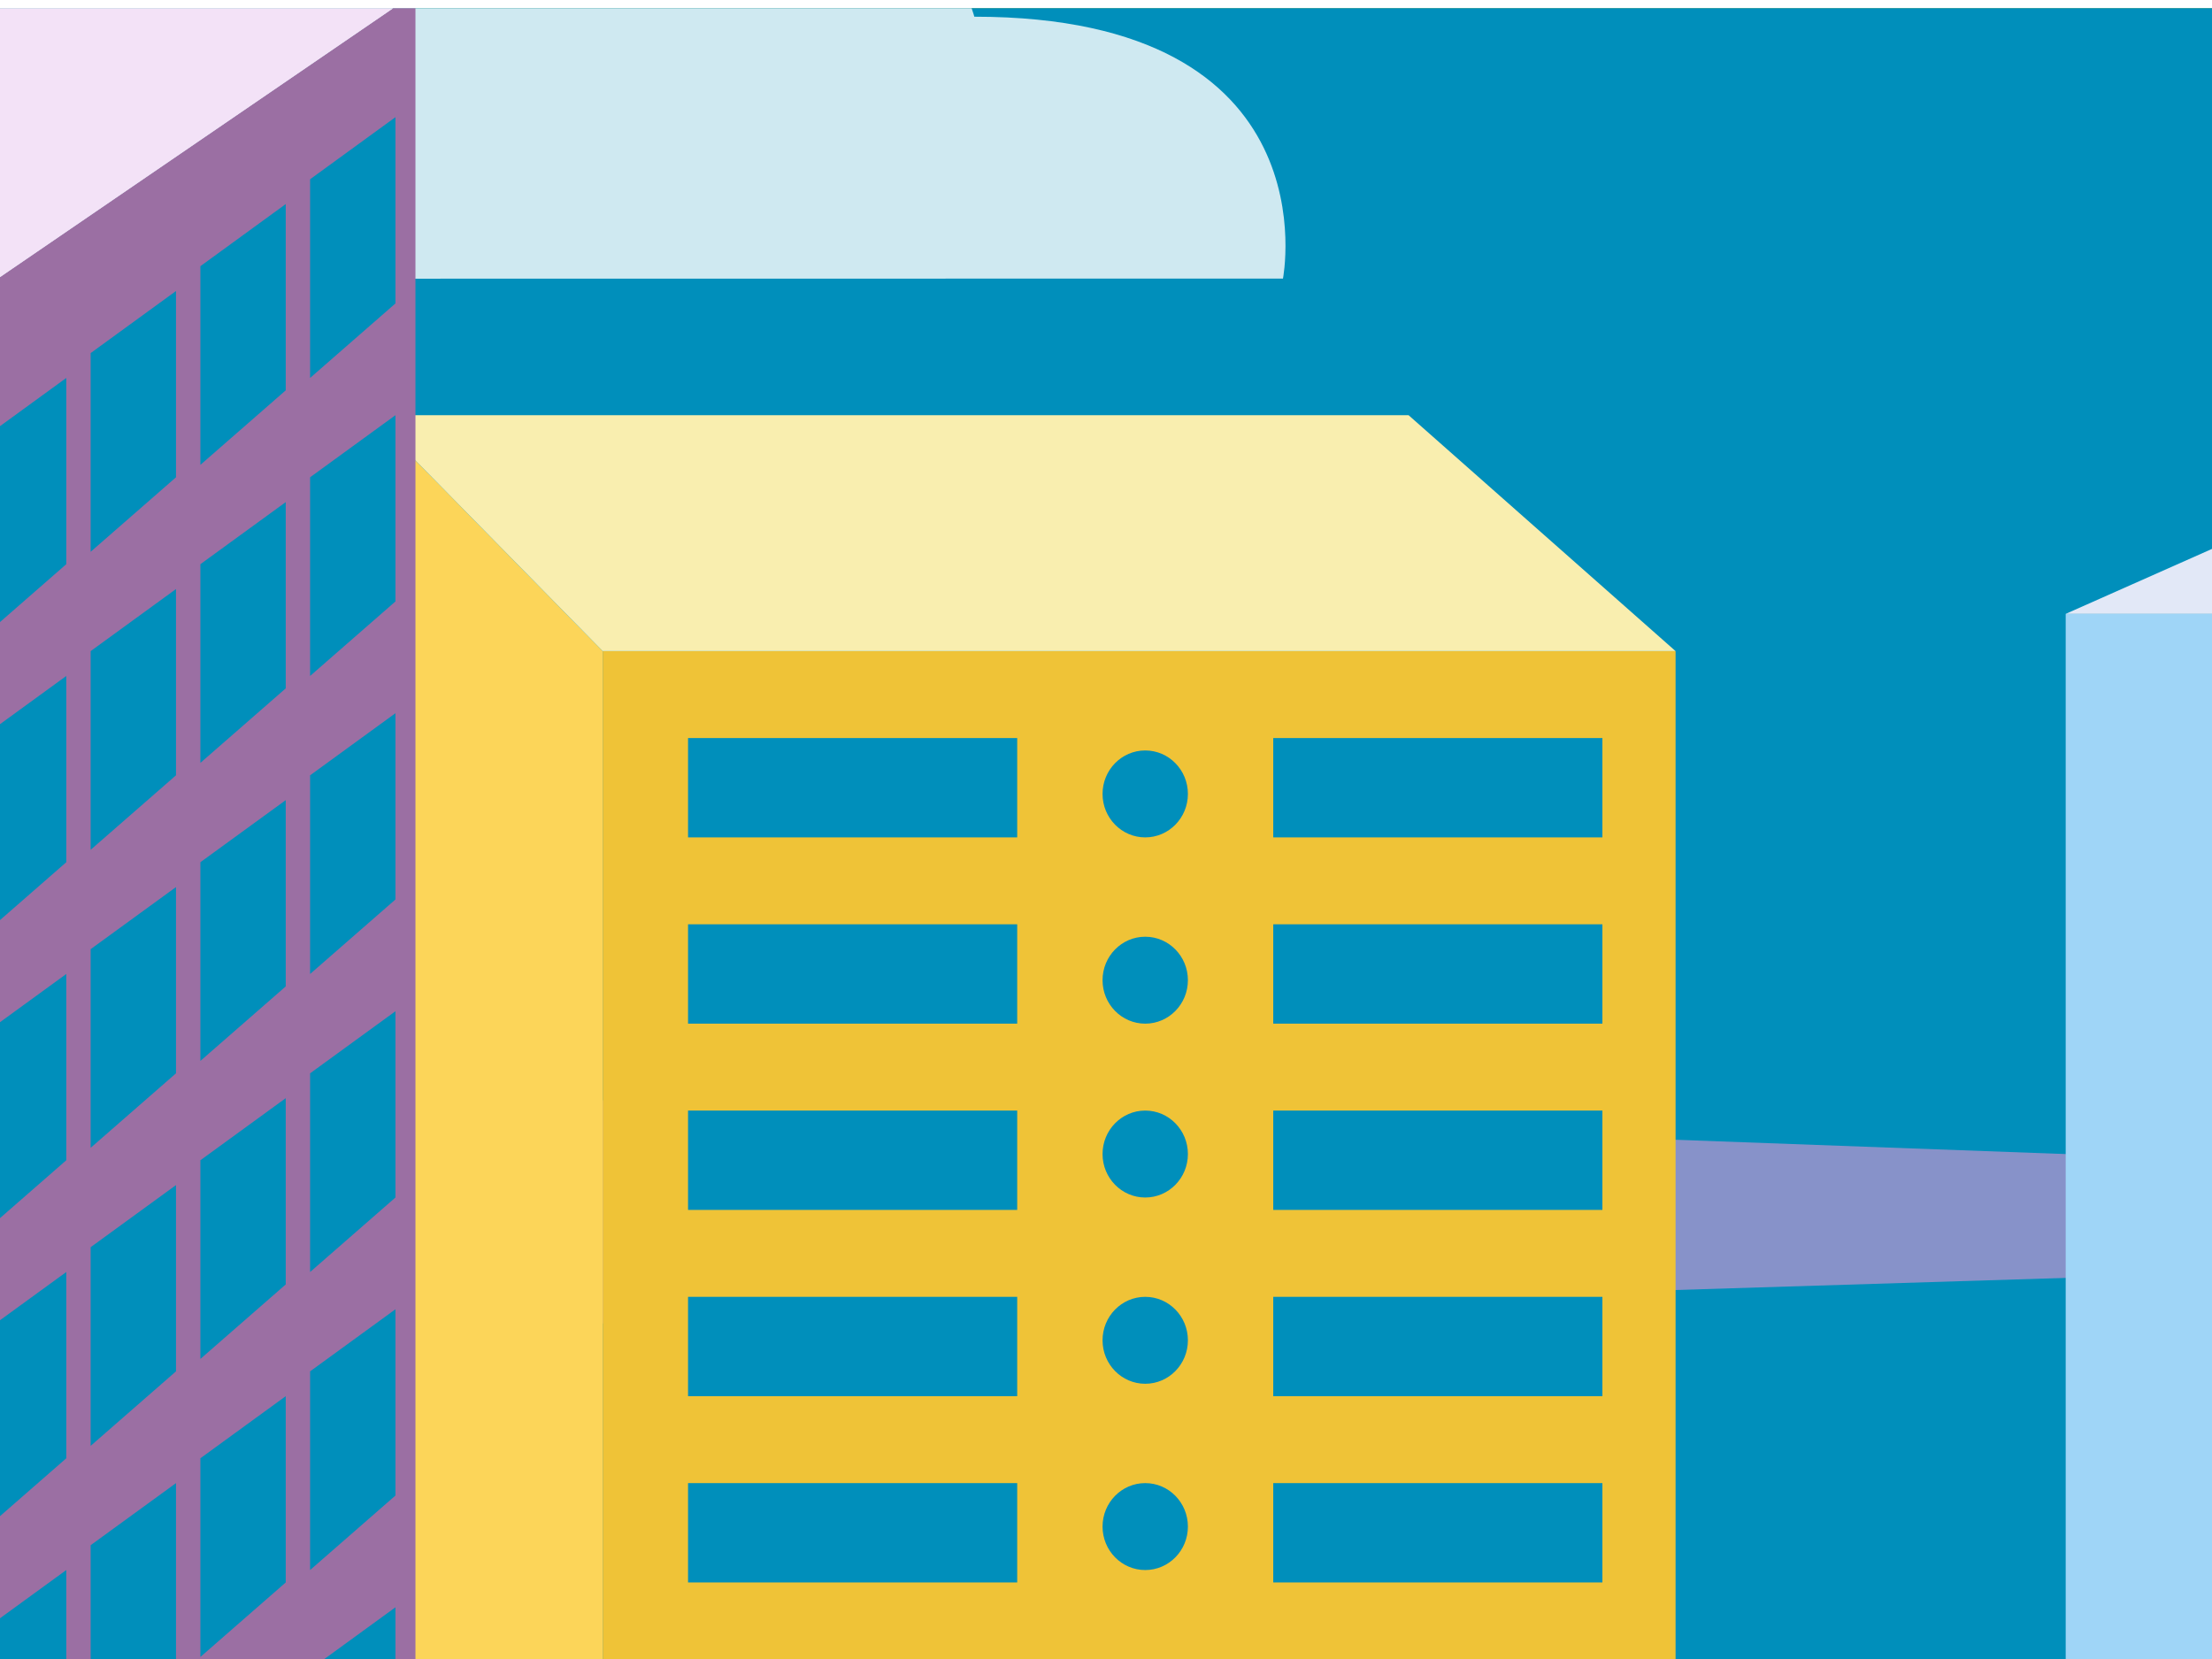 <svg id="Layer_1" data-name="Layer 1" xmlns="http://www.w3.org/2000/svg" xmlns:xlink="http://www.w3.org/1999/xlink" viewBox="0 0 1200 900"><defs><style>.cls-1,.cls-24,.cls-25,.cls-29{fill:none;}.cls-2{clip-path:url(#clip-path);}.cls-3{fill:#3d934d;}.cls-4{fill:#008fbb;}.cls-5{fill:#fcfcfc;opacity:0.82;}.cls-5,.cls-6{isolation:isolate;}.cls-6{fill:#ff95d5;opacity:0.53;}.cls-7{fill:#f498f4;}.cls-8{fill:#d868d8;}.cls-9{fill:#90e26f;}.cls-10{fill:#9fd5f7;}.cls-11{fill:#6abf7e;}.cls-12{fill:#f3c6f7;}.cls-13{fill:#d4f9da;}.cls-14{fill:#e2e8f7;}.cls-15{fill:#335587;}.cls-16{clip-path:url(#clip-path-2);}.cls-17{fill:#efc337;}.cls-18{fill:#fcd559;}.cls-19{fill:#f9eeaf;}.cls-20{fill:#9b6fa3;}.cls-21{fill:#f3e2f7;}.cls-22{clip-path:url(#clip-path-3);}.cls-23{fill:#c1c1bf;}.cls-24,.cls-25,.cls-29{stroke:#fff;stroke-miterlimit:10;stroke-width:0.5px;}.cls-25{stroke-dasharray:2.01 2.01;}.cls-26{fill:#cc92ea;}.cls-27{fill:#f99635;}.cls-28{fill:#fcdcc5;}.cls-29{stroke-dasharray:3 3;}.cls-30{fill:url(#radial-gradient);}.cls-31{fill:#8c6414;}.cls-32{fill:url(#radial-gradient-2);}.cls-33{fill:url(#radial-gradient-3);}.cls-34{fill:url(#radial-gradient-4);}.cls-35{fill:url(#radial-gradient-5);}.cls-36{fill:url(#radial-gradient-6);}.cls-37{fill:url(#radial-gradient-7);}.cls-38{fill:#6d501d;}.cls-39{fill:#11772b;}.cls-40{clip-path:url(#clip-path-4);}</style><clipPath id="clip-path"><rect class="cls-1" x="-1446.13" width="1200" height="900"/></clipPath><clipPath id="clip-path-2"><rect class="cls-1" y="4.49" width="1200" height="907.88"/></clipPath><clipPath id="clip-path-3"><rect class="cls-1" x="1541.11" width="1200" height="900"/></clipPath><radialGradient id="radial-gradient" cx="1300.98" cy="-87.49" r="46.64" gradientTransform="matrix(1.12, 0, 0, -0.7, -275.8, 834.22)" gradientUnits="userSpaceOnUse"><stop offset="0" stop-color="#5d9641"/><stop offset="1" stop-color="#11772b"/></radialGradient><radialGradient id="radial-gradient-2" cx="486.47" cy="738.95" r="25.11" gradientTransform="matrix(1.12, 0, 0, -0.9, -275.8, 854.27)" xlink:href="#radial-gradient"/><radialGradient id="radial-gradient-3" cx="518.05" cy="721.97" r="25.11" gradientTransform="matrix(1.12, 0, 0, -0.9, -275.8, 854.27)" xlink:href="#radial-gradient"/><radialGradient id="radial-gradient-4" cx="668.08" cy="750.37" r="21.77" gradientTransform="matrix(1.12, 0, 0, -0.9, -275.8, 854.27)" xlink:href="#radial-gradient"/><radialGradient id="radial-gradient-5" cx="680" cy="466.03" r="26.29" gradientTransform="matrix(1.12, 0, 0, -0.9, -275.8, 854.27)" xlink:href="#radial-gradient"/><radialGradient id="radial-gradient-6" cx="650.65" cy="435.61" r="26.37" gradientTransform="matrix(1.12, 0, 0, -0.9, -275.8, 854.27)" xlink:href="#radial-gradient"/><radialGradient id="radial-gradient-7" cx="623.24" cy="395.94" r="31.08" gradientTransform="matrix(1.12, 0, 0, -0.9, -275.8, 854.27)" xlink:href="#radial-gradient"/><clipPath id="clip-path-4"><rect class="cls-1" x="1543.82" y="1308.26" width="1197.29" height="900"/></clipPath></defs><title>Artboard 1 copy 3</title><g class="cls-2"><g id="Layer_1-2" data-name="Layer 1"><rect class="cls-3" x="-2093.92" y="-727.27" width="4408.26" height="4090.91"/><rect class="cls-4" x="-2093.92" y="-727.27" width="4408.26" height="1859.09"/><path class="cls-5" d="M705.73,1140.91s-15.51-95.86,93-95.86c0,0,15.51-76.69,116.2-76.69,0,0,23.25-48,62-48,0,0,15.46-67.09,123.94-67.09,0,0,7.75-57.55,85.23-57.55s100.73,77,100.73,77,69.8,19.13,77.47,76.68c0,0,85.23-67.09,139.6,38.32,0,0,38.75-67.09,93-57.5,0,0,38.75-278,255.67-182.14,0,0,116.24-9.59,139.6,95.86,0,0,46.51,9.6,62,67.1,0,0,155-86.37,155,115,0,0,95.25,0,101.87,115.05Z"/><path class="cls-5" d="M-1215.54,1195.45s-15.5-95.86,93-95.86c0,0,15.5-76.68,116.19-76.68,0,0,23.25-48,62-48,0,0,15.47-67.09,124-67.09,0,0,7.75-57.54,85.22-57.54s100.73,76.95,100.73,76.95,69.8,19.14,77.48,76.68c0,0,85.22-67.09,139.59,38.32,0,0,38.76-67.09,93-57.5,0,0,38.75-278,255.68-182.13,0,0,116.23-9.59,139.59,95.86,0,0,46.51,9.59,62,67.09,0,0,155-86.36,155,115.05,0,0,95.26,0,101.87,115Z"/><polygon class="cls-6" points="-2097.6 381.82 444.5 495 -2097.6 590.91 -2097.6 381.82"/><polygon class="cls-7" points="1105.74 495.45 973.49 377.27 973.49 1113.09 1148.17 1113.09 1105.74 495.45"/><rect class="cls-8" x="1105.74" y="495.45" width="551.03" height="1331.82"/><rect class="cls-9" x="290.21" y="45.45" width="495.93" height="1181.82"/><rect class="cls-10" x="-106.53" y="272.73" width="448.17" height="1577.27"/><polygon class="cls-11" points="786.14 45.45 925.74 -95.45 925.74 1104.55 786.14 1214.64 786.14 45.45"/><rect class="cls-4" x="407.76" y="100" width="51.43" height="63.64"/><rect class="cls-4" x="481.24" y="100" width="51.43" height="63.64"/><rect class="cls-4" x="554.71" y="100" width="51.43" height="63.64"/><rect class="cls-4" x="628.18" y="100" width="51.43" height="63.64"/><rect class="cls-4" x="701.65" y="100" width="51.43" height="63.64"/><rect class="cls-4" x="407.76" y="200" width="51.43" height="63.64"/><rect class="cls-4" x="481.24" y="200" width="51.43" height="63.64"/><rect class="cls-4" x="554.71" y="200" width="51.43" height="63.64"/><rect class="cls-4" x="628.18" y="200" width="51.43" height="63.64"/><rect class="cls-4" x="701.65" y="200" width="51.43" height="63.64"/><rect class="cls-4" x="407.76" y="300" width="51.43" height="63.64"/><rect class="cls-4" x="481.24" y="300" width="51.43" height="63.64"/><rect class="cls-4" x="554.71" y="300" width="51.43" height="63.64"/><rect class="cls-4" x="628.18" y="300" width="51.43" height="63.64"/><rect class="cls-4" x="701.65" y="300" width="51.43" height="63.64"/><rect class="cls-4" x="407.76" y="400" width="51.43" height="63.64"/><rect class="cls-4" x="481.24" y="400" width="51.43" height="63.64"/><rect class="cls-4" x="554.71" y="400" width="51.43" height="63.64"/><rect class="cls-4" x="628.18" y="400" width="51.43" height="63.64"/><rect class="cls-4" x="701.65" y="400" width="51.43" height="63.64"/><rect class="cls-4" x="407.76" y="500" width="51.43" height="63.64"/><rect class="cls-4" x="481.24" y="500" width="51.43" height="63.64"/><rect class="cls-4" x="554.71" y="500" width="51.43" height="63.64"/><rect class="cls-4" x="628.18" y="500" width="51.43" height="63.64"/><rect class="cls-4" x="701.65" y="500" width="51.43" height="63.64"/><rect class="cls-4" x="407.76" y="600" width="51.43" height="63.64"/><rect class="cls-4" x="481.24" y="600" width="51.43" height="63.64"/><rect class="cls-4" x="554.71" y="600" width="51.43" height="63.64"/><rect class="cls-4" x="628.18" y="600" width="51.43" height="63.64"/><rect class="cls-4" x="701.65" y="600" width="51.43" height="63.64"/><rect class="cls-4" x="407.76" y="700" width="51.43" height="63.64"/><rect class="cls-4" x="481.24" y="700" width="51.43" height="63.64"/><rect class="cls-4" x="554.71" y="700" width="51.43" height="63.64"/><rect class="cls-4" x="628.18" y="700" width="51.43" height="63.64"/><rect class="cls-4" x="701.65" y="700" width="51.43" height="63.64"/><rect class="cls-4" x="407.76" y="800" width="51.43" height="63.64"/><rect class="cls-4" x="481.24" y="800" width="51.43" height="63.64"/><rect class="cls-4" x="554.71" y="800" width="51.43" height="63.64"/><rect class="cls-4" x="628.18" y="800" width="51.43" height="63.64"/><rect class="cls-4" x="701.65" y="800" width="51.43" height="63.64"/><rect class="cls-4" x="337.97" y="100" width="51.43" height="63.64"/><polygon class="cls-12" points="1105.74 495.45 973.49 377.27 1569.01 377.27 1656.77 495.45 1105.74 495.45"/><polygon class="cls-13" points="290.21 45.45 477.56 -81.82 925.74 -95.45 786.14 45.45 290.21 45.45"/><polygon class="cls-14" points="-106.53 272.73 110.21 155.82 440.83 155.82 341.64 272.73 -106.53 272.73"/><polygon class="cls-15" points="440.83 155.82 440.83 1672.73 341.64 1850 341.64 272.73 440.83 155.82"/><rect class="cls-4" x="11.02" y="363.64" width="51.43" height="63.64"/><rect class="cls-4" x="84.49" y="363.64" width="51.43" height="63.64"/><rect class="cls-4" x="157.96" y="363.64" width="51.43" height="63.64"/><rect class="cls-4" x="231.43" y="363.64" width="51.43" height="63.64"/><rect class="cls-4" x="11.02" y="463.64" width="51.43" height="63.64"/><rect class="cls-4" x="84.49" y="463.64" width="51.43" height="63.64"/><rect class="cls-4" x="157.96" y="463.64" width="51.43" height="63.64"/><rect class="cls-4" x="231.43" y="463.64" width="51.43" height="63.64"/><rect class="cls-4" x="11.02" y="563.64" width="51.43" height="63.64"/><rect class="cls-4" x="84.49" y="563.64" width="51.43" height="63.64"/><rect class="cls-4" x="157.96" y="563.64" width="51.43" height="63.64"/><rect class="cls-4" x="231.43" y="563.64" width="51.43" height="63.64"/><rect class="cls-4" x="11.02" y="663.64" width="51.43" height="63.64"/><rect class="cls-4" x="84.49" y="663.64" width="51.43" height="63.64"/><rect class="cls-4" x="157.96" y="663.64" width="51.43" height="63.64"/><rect class="cls-4" x="231.43" y="663.64" width="51.43" height="63.64"/><rect class="cls-4" x="11.02" y="763.64" width="51.43" height="63.64"/><rect class="cls-4" x="84.49" y="763.64" width="51.43" height="63.64"/><rect class="cls-4" x="157.96" y="763.64" width="51.43" height="63.64"/><rect class="cls-4" x="231.43" y="763.64" width="51.43" height="63.64"/><rect class="cls-4" x="11.02" y="863.64" width="51.43" height="63.64"/><rect class="cls-4" x="84.49" y="863.64" width="51.43" height="63.64"/><rect class="cls-4" x="157.96" y="863.64" width="51.43" height="63.64"/><rect class="cls-4" x="231.43" y="863.64" width="51.43" height="63.64"/><polygon class="cls-4" points="837.57 136.36 811.85 154.54 811.85 90.91 837.57 68.18 837.57 136.36"/><polygon class="cls-4" points="870.63 109.09 844.92 127.27 844.92 63.64 870.63 40.91 870.63 109.09"/><polygon class="cls-4" points="903.69 81.82 877.98 100 877.98 36.36 903.69 13.64 903.69 81.82"/><polygon class="cls-4" points="837.57 227.27 811.85 245.46 811.85 181.82 837.57 159.09 837.57 227.27"/><polygon class="cls-4" points="870.63 200 844.92 218.18 844.92 154.54 870.63 131.82 870.63 200"/><polygon class="cls-4" points="903.69 172.73 877.98 190.91 877.98 127.27 903.69 104.55 903.69 172.73"/><polygon class="cls-4" points="837.57 318.18 811.85 336.36 811.85 272.73 837.57 250 837.57 318.18"/><polygon class="cls-4" points="870.63 290.91 844.92 309.09 844.92 245.46 870.63 222.73 870.63 290.91"/><polygon class="cls-4" points="903.69 263.64 877.98 281.82 877.98 218.18 903.69 195.46 903.69 263.64"/><polygon class="cls-4" points="837.57 409.09 811.85 427.27 811.85 363.64 837.57 340.91 837.57 409.09"/><polygon class="cls-4" points="870.63 381.82 844.92 400 844.92 336.36 870.63 313.64 870.63 381.82"/><polygon class="cls-4" points="903.69 354.55 877.98 372.73 877.98 309.09 903.69 286.36 903.69 354.55"/><polygon class="cls-4" points="837.57 500 811.85 518.18 811.85 454.55 837.57 431.82 837.57 500"/><polygon class="cls-4" points="870.63 472.73 844.92 490.91 844.92 427.27 870.63 404.55 870.63 472.73"/><polygon class="cls-4" points="903.69 445.45 877.98 463.64 877.98 400 903.69 377.27 903.69 445.45"/><polygon class="cls-4" points="837.57 590.91 811.85 609.09 811.85 545.46 837.57 522.73 837.57 590.91"/><polygon class="cls-4" points="870.63 563.64 844.92 581.82 844.92 518.18 870.63 495.45 870.63 563.64"/><polygon class="cls-4" points="903.69 536.36 877.98 554.54 877.98 490.91 903.69 468.18 903.69 536.36"/><polygon class="cls-4" points="837.57 681.82 811.85 700 811.85 636.36 837.57 613.64 837.57 681.82"/><polygon class="cls-4" points="870.63 654.54 844.92 672.73 844.92 609.09 870.63 586.36 870.63 654.54"/><polygon class="cls-4" points="903.69 627.27 877.98 645.46 877.98 581.82 903.69 559.09 903.69 627.27"/><polygon class="cls-4" points="837.57 772.73 811.85 790.91 811.85 727.27 837.57 704.54 837.57 772.73"/><polygon class="cls-4" points="870.63 745.46 844.92 763.64 844.92 700 870.63 677.27 870.63 745.46"/><polygon class="cls-4" points="903.69 718.18 877.98 736.36 877.98 672.73 903.69 650 903.69 718.18"/><polygon class="cls-4" points="837.57 863.64 811.85 881.82 811.85 818.18 837.57 795.46 837.57 863.64"/><polygon class="cls-4" points="870.63 836.36 844.92 854.54 844.92 790.91 870.63 768.18 870.63 836.36"/><polygon class="cls-4" points="903.69 809.09 877.98 827.27 877.98 763.64 903.69 740.91 903.69 809.09"/><polygon class="cls-4" points="837.57 954.54 811.85 972.73 811.85 909.09 837.57 886.36 837.57 954.54"/><polygon class="cls-4" points="870.63 927.27 844.92 945.46 844.92 881.82 870.63 859.09 870.63 927.27"/><polygon class="cls-4" points="903.69 900 877.98 918.18 877.98 854.54 903.69 831.82 903.69 900"/><rect class="cls-4" x="1127.78" y="531.82" width="187.35" height="63.64"/><rect class="cls-4" x="1127.78" y="618.18" width="187.35" height="63.64"/><rect class="cls-4" x="1127.78" y="704.55" width="187.35" height="63.64"/><rect class="cls-4" x="1127.78" y="790.91" width="187.35" height="63.64"/><rect class="cls-4" x="1127.78" y="877.27" width="187.35" height="63.64"/></g></g><g class="cls-16"><g id="Layer_1-3" data-name="Layer 1"><rect class="cls-3" x="-2457.48" y="-1149.03" width="7936.67" height="6062.92"/><rect class="cls-4" x="-2457.48" y="-1149.03" width="7936.67" height="2755.26"/><path class="cls-5" d="M696,151.13S723.87,9.06,528.56,9.06c0,0-27.91-113.65-209.2-113.65,0,0-41.87-71.07-111.64-71.07,0,0-27.85-99.43-223.15-99.43,0,0-14-85.29-153.45-85.29s-181.35,114-181.35,114S-475.89-218-489.72-132.68c0,0-153.44-99.43-251.32,56.79,0,0-69.78-99.43-167.4-85.22,0,0-69.78-412-460.33-269.93,0,0-209.26-14.22-251.33,142.07,0,0-83.73,14.22-111.64,99.43,0,0-279-128-279,170.51,0,0-171.5,0-183.41,170.5Z"/><polygon class="cls-6" points="-2464.09 494.7 2112.72 662.44 -2464.09 804.58 -2464.09 494.7"/><rect class="cls-10" x="1120.63" y="333.02" width="806.89" height="2337.59"/><rect class="cls-17" x="326.97" y="353.23" width="582.02" height="1293.42"/><polygon class="cls-18" points="201.3 225.24 201.3 1592.09 326.97 1663.36 326.97 353.23 201.3 225.24"/><polygon class="cls-19" points="326.97 353.23 201.3 225.24 764.14 225.24 908.99 353.23 326.97 353.23"/><polygon class="cls-20" points="-109.55 225.24 225.38 -3.81 225.38 1675.76 -109.55 1863.64 -109.55 225.24"/><polygon class="cls-14" points="1120.63 333.02 1510.85 159.75 2106.1 159.75 1927.53 333.02 1120.63 333.02"/><polygon class="cls-21" points="-863.53 225.24 -506.38 23.14 225.38 -3.81 -109.55 225.24 -863.53 225.24"/><polygon class="cls-4" points="35.96 306.07 -10.34 346.49 -10.34 238.71 35.96 205.03 35.96 306.07"/><polygon class="cls-4" points="95.48 258.92 49.18 299.34 49.18 191.55 95.48 157.87 95.48 258.92"/><polygon class="cls-4" points="155.01 211.76 108.71 252.18 108.71 144.4 155.01 110.71 155.01 211.76"/><polygon class="cls-4" points="214.53 164.61 168.23 205.03 168.23 97.24 214.53 63.56 214.53 164.61"/><polygon class="cls-4" points="35.96 467.75 -10.34 508.17 -10.34 400.39 35.96 366.7 35.96 467.75"/><polygon class="cls-4" points="95.48 420.6 49.18 461.01 49.18 353.23 95.48 319.55 95.48 420.6"/><polygon class="cls-4" points="155.01 373.44 108.71 413.86 108.71 306.07 155.01 272.39 155.01 373.44"/><polygon class="cls-4" points="214.53 326.28 168.23 366.7 168.23 258.92 214.53 225.24 214.53 326.28"/><polygon class="cls-4" points="35.96 629.43 -10.34 669.85 -10.34 562.06 35.96 528.38 35.96 629.43"/><polygon class="cls-4" points="95.48 582.27 49.18 622.69 49.18 514.91 95.48 481.23 95.48 582.27"/><polygon class="cls-4" points="155.01 535.12 108.71 575.54 108.71 467.75 155.01 434.07 155.01 535.12"/><polygon class="cls-4" points="214.53 487.96 168.23 528.38 168.23 420.6 214.53 386.91 214.53 487.96"/><polygon class="cls-4" points="35.96 791.11 -10.34 831.53 -10.34 723.74 35.96 690.06 35.96 791.11"/><polygon class="cls-4" points="95.48 743.95 49.18 784.37 49.18 676.59 95.48 642.9 95.48 743.95"/><polygon class="cls-4" points="155.01 696.8 108.71 737.22 108.71 629.43 155.01 595.75 155.01 696.8"/><polygon class="cls-4" points="214.53 649.64 168.23 690.06 168.23 582.27 214.53 548.59 214.53 649.64"/><polygon class="cls-4" points="35.96 952.79 -10.34 993.21 -10.34 885.42 35.96 851.74 35.96 952.79"/><polygon class="cls-4" points="95.48 905.63 49.18 946.05 49.18 838.26 95.48 804.58 95.48 905.63"/><polygon class="cls-4" points="155.01 858.47 108.71 898.89 108.71 791.11 155.01 757.42 155.01 858.47"/><polygon class="cls-4" points="214.53 811.32 168.23 851.74 168.23 743.95 214.53 710.27 214.53 811.32"/><polygon class="cls-4" points="214.53 973 168.23 1013.41 168.23 905.63 214.53 871.95 214.53 973"/><ellipse class="cls-4" cx="621.28" cy="430.7" rx="23.15" ry="23.58"/><ellipse class="cls-4" cx="621.28" cy="531.75" rx="23.15" ry="23.58"/><ellipse class="cls-4" cx="621.28" cy="626.06" rx="23.15" ry="23.58"/><ellipse class="cls-4" cx="621.28" cy="727.11" rx="23.15" ry="23.58"/><ellipse class="cls-4" cx="621.28" cy="828.16" rx="23.15" ry="23.58"/></g><g id="Layer_3" data-name="Layer 3"><rect class="cls-4" x="373.26" y="400.39" width="178.57" height="53.89"/><rect class="cls-4" x="373.26" y="501.43" width="178.57" height="53.89"/><rect class="cls-4" x="373.26" y="602.48" width="178.57" height="53.89"/><rect class="cls-4" x="373.26" y="703.53" width="178.57" height="53.89"/><rect class="cls-4" x="373.26" y="804.58" width="178.57" height="53.89"/><rect class="cls-4" x="690.73" y="400.39" width="178.57" height="53.89"/><rect class="cls-4" x="690.73" y="501.43" width="178.57" height="53.89"/><rect class="cls-4" x="690.73" y="602.48" width="178.57" height="53.89"/><rect class="cls-4" x="690.73" y="703.53" width="178.57" height="53.89"/><rect class="cls-4" x="690.73" y="804.58" width="178.57" height="53.89"/></g></g><g class="cls-22"><g id="Layer_1-4" data-name="Layer 1"><rect class="cls-3" x="-439.85" y="-852.1" width="3533.83" height="2136.19"/><rect class="cls-4" x="-439.85" y="-852.1" width="3533.83" height="970.78"/><path class="cls-5" d="M-436.58,123.42s-12.42-50,74.54-50c0,0,12.42-40.05,93.14-40.05,0,0,18.64-25,49.71-25,0,0,12.4-35,99.36-35,0,0,6.22-30,68.32-30S29.24-16.61,29.24-16.61s56,10,62.11,40c0,0,68.32-35,111.9,20,0,0,31.07-35,74.54-30,0,0,31.07-145.17,205-95.11,0,0,93.18-5,111.9,50.06,0,0,37.29,5,49.71,35,0,0,124.22-45.09,124.22,60.08,0,0,76.36,0,81.66,60.07Z"/><path class="cls-5" d="M264.3,151.91s-12.43-50.06,74.53-50.06c0,0,12.43-40,93.15-40,0,0,18.64-25,49.71-25,0,0,12.4-35,99.36-35,0,0,6.21-30,68.32-30s80.75,40.19,80.75,40.19,56,10,62.11,40c0,0,68.32-35,111.9,20,0,0,31.07-35,74.53-30,0,0,31.07-145.16,205-95.1,0,0,93.17-5,111.9,50.05,0,0,37.28,5,49.71,35,0,0,124.22-45.1,124.22,60.07,0,0,76.36,0,81.66,60.08Z"/><path class="cls-23" d="M296.37,182.76s-153.9,73.58-82.84,166.15S317,427.24,476,367.9s224.6-19,224.6-19l-203,184s-121.77,62.9-157.11,127-103.07,197,47.12,263.47S585,1019.1,799.94,999.69s273.87,6.69,456.45-9.92S1453.7,902,1400.69,707.32c0,0,8.84-11.87-173.74-144.79s-35.34-4.75,138.4-19S1512.6,531.67,1592.11,451s259.62-80.7,112.14,30.86-203.43,67.43-191.65,171.39S1598,968.41,1892.48,977.9s483,45.1,527.14-132.92,82.45-189.88-61.85-273,47.12-182.76,47.12-182.76,117.8,75.95,100.13-40.35,17.67-173.27,91.29-45.1,170.47,111.56,24.88,189.89-160.35,33.23-95.56,142.41,229.7,358.4-38.28,465.21-524.19,109.19-817.2,72.35-363.69-84.21-625.79-36.74-465.28,76-686.15-11.87S-14.23,820.11,80.69,688.94s195.07-124,133.22-221.35S57.84,405.88,110.84,280.08,158,168.52,322.87,125.8,296.37,182.76,296.37,182.76Z"/><path class="cls-24" d="M272.81,161.4l-2.33,1.45"/><path class="cls-25" d="M265.86,165.91c-32.07,21-161.26,113.43-90.79,194.87,80.07,92.57,122.15,112.74,153.37,116.3,30.07,3.42,142.94-23.73,184.26-49.6"/><path class="cls-24" d="M515,426c.76-.53,1.5-1,2.2-1.55"/><rect class="cls-10" x="1153.32" y="-329.92" width="359.27" height="823.62"/><rect class="cls-17" x="799.94" y="-322.8" width="259.15" height="455.72"/><rect class="cls-4" x="820.56" y="14.24" width="79.51" height="18.99"/><rect class="cls-4" x="820.56" y="49.84" width="79.51" height="18.99"/><polygon class="cls-18" points="743.99 -367.9 743.99 113.69 799.94 138.81 799.94 -322.8 743.99 -367.9"/><rect class="cls-26" x="269.87" y="-367.9" width="335.71" height="716.81"/><polygon class="cls-20" points="605.58 -367.9 754.71 -448.6 754.71 143.17 605.58 209.37 605.58 -367.9"/><rect class="cls-4" x="531.96" y="178.02" width="41.23" height="33.23"/><rect class="cls-4" x="531.96" y="230.23" width="41.23" height="33.23"/><rect class="cls-4" x="293.42" y="-30.86" width="41.23" height="33.23"/><rect class="cls-4" x="352.32" y="-30.86" width="41.23" height="33.23"/><rect class="cls-4" x="411.22" y="-30.86" width="41.23" height="33.23"/><rect class="cls-4" x="470.12" y="-30.86" width="41.23" height="33.23"/><rect class="cls-4" x="529.01" y="-30.86" width="41.23" height="33.23"/><rect class="cls-4" x="293.42" y="21.36" width="41.23" height="33.23"/><rect class="cls-4" x="352.32" y="21.36" width="41.23" height="33.23"/><rect class="cls-4" x="411.22" y="21.36" width="41.23" height="33.23"/><rect class="cls-4" x="470.12" y="21.36" width="41.23" height="33.23"/><rect class="cls-4" x="529.01" y="21.36" width="41.23" height="33.23"/><rect class="cls-4" x="293.42" y="73.58" width="41.23" height="33.23"/><rect class="cls-4" x="352.32" y="73.58" width="41.23" height="33.23"/><rect class="cls-4" x="411.22" y="73.58" width="41.23" height="33.23"/><rect class="cls-4" x="470.12" y="73.58" width="41.23" height="33.23"/><rect class="cls-4" x="529.01" y="73.58" width="41.23" height="33.23"/><rect class="cls-4" x="293.42" y="125.8" width="41.23" height="33.23"/><rect class="cls-4" x="352.32" y="125.8" width="41.23" height="33.23"/><rect class="cls-4" x="411.22" y="125.8" width="41.23" height="33.23"/><rect class="cls-4" x="470.12" y="125.8" width="41.23" height="33.23"/><rect class="cls-4" x="529.01" y="125.8" width="41.23" height="33.23"/><rect class="cls-4" x="293.42" y="178.02" width="41.23" height="33.23"/><rect class="cls-4" x="352.32" y="178.02" width="41.23" height="33.23"/><rect class="cls-4" x="411.22" y="178.02" width="41.23" height="33.23"/><rect class="cls-4" x="470.12" y="178.02" width="41.23" height="33.23"/><rect class="cls-4" x="293.42" y="230.23" width="41.23" height="33.23"/><rect class="cls-4" x="352.32" y="230.23" width="41.23" height="33.23"/><rect class="cls-4" x="411.22" y="230.23" width="41.23" height="33.23"/><rect class="cls-4" x="470.12" y="230.23" width="41.23" height="33.23"/><rect class="cls-4" x="1188.66" y="-21.36" width="41.23" height="33.23"/><rect class="cls-4" x="1188.66" y="30.86" width="41.23" height="33.23"/><rect class="cls-4" x="1188.66" y="83.07" width="41.23" height="33.23"/><rect class="cls-4" x="1188.66" y="135.29" width="41.23" height="33.23"/><rect class="cls-4" x="1188.66" y="187.51" width="41.23" height="33.23"/><rect class="cls-4" x="1188.66" y="239.73" width="41.23" height="33.23"/><rect class="cls-4" x="1188.66" y="291.95" width="41.23" height="33.23"/><rect class="cls-4" x="1188.66" y="344.16" width="41.23" height="33.23"/><rect class="cls-4" x="531.96" y="282.45" width="41.23" height="33.23"/><rect class="cls-27" x="514.29" y="175.64" width="795.11" height="714.44"/><polygon class="cls-4" points="640.92 135.29 620.3 149.53 620.3 111.56 640.92 99.69 640.92 135.29"/><polygon class="cls-4" points="670.37 116.3 649.75 130.54 649.75 92.57 670.37 80.7 670.37 116.3"/><polygon class="cls-4" points="696.87 99.69 676.26 113.93 676.26 75.95 696.87 64.09 696.87 99.69"/><polygon class="cls-4" points="723.38 83.07 702.76 97.31 702.76 59.34 723.38 47.47 723.38 83.07"/><polygon class="cls-4" points="749.88 66.46 729.26 80.7 729.26 42.72 749.88 30.86 749.88 66.46"/><polygon class="cls-4" points="640.92 21.36 620.3 35.6 620.3 -2.37 640.92 -14.24 640.92 21.36"/><polygon class="cls-4" points="670.37 2.37 649.75 16.61 649.75 -21.36 670.37 -33.23 670.37 2.37"/><polygon class="cls-4" points="640.92 78.33 620.3 92.57 620.3 54.59 640.92 42.72 640.92 78.33"/><polygon class="cls-4" points="670.37 59.34 649.75 73.58 649.75 35.6 670.37 23.73 670.37 59.34"/><polygon class="cls-4" points="696.87 42.72 676.26 56.97 676.26 18.99 696.87 7.12 696.87 42.72"/><polygon class="cls-4" points="723.38 26.11 702.76 40.35 702.76 2.37 723.38 -9.49 723.38 26.11"/><polygon class="cls-4" points="749.88 9.49 729.26 23.73 729.26 -14.24 749.88 -26.11 749.88 9.49"/><polygon class="cls-28" points="514.29 175.64 873.56 33.23 1247.21 33.23 1309.4 175.64 514.29 175.64"/><rect class="cls-4" x="596.75" y="239.73" width="76.57" height="61.71"/><rect class="cls-4" x="705.71" y="239.73" width="185.53" height="61.71"/><rect class="cls-4" x="923.63" y="239.73" width="76.57" height="61.71"/><rect class="cls-4" x="1035.53" y="239.73" width="182.58" height="61.71"/><rect class="cls-4" x="596.75" y="339.42" width="76.57" height="61.71"/><rect class="cls-4" x="705.71" y="339.42" width="185.53" height="61.71"/><rect class="cls-4" x="923.63" y="339.42" width="76.57" height="61.71"/><rect class="cls-4" x="1035.53" y="339.42" width="182.58" height="61.71"/><rect class="cls-4" x="596.75" y="439.11" width="76.57" height="61.71"/><rect class="cls-4" x="705.71" y="439.11" width="185.53" height="61.71"/><rect class="cls-4" x="923.63" y="439.11" width="76.57" height="61.71"/><rect class="cls-4" x="1035.53" y="439.11" width="182.58" height="61.71"/><rect class="cls-4" x="596.75" y="538.79" width="76.57" height="61.71"/><rect class="cls-4" x="705.71" y="538.79" width="185.53" height="61.71"/><rect class="cls-4" x="923.63" y="538.79" width="76.57" height="61.71"/><rect class="cls-4" x="1035.53" y="538.79" width="182.58" height="61.71"/><rect class="cls-4" x="596.75" y="638.48" width="76.57" height="61.71"/><rect class="cls-4" x="705.71" y="638.48" width="185.53" height="61.71"/><rect class="cls-4" x="923.63" y="638.48" width="76.57" height="61.71"/><rect class="cls-4" x="1035.53" y="638.48" width="182.58" height="61.71"/><rect class="cls-4" x="596.75" y="738.17" width="76.57" height="61.71"/><rect class="cls-4" x="705.71" y="738.17" width="185.53" height="61.71"/><rect class="cls-4" x="923.63" y="738.17" width="76.57" height="61.71"/><rect class="cls-4" x="1035.53" y="738.17" width="182.58" height="61.71"/><path class="cls-24" d="M325,476.63l-1.68,3.28"/><path class="cls-29" d="M319.93,486.58c-25.8,50.39-141.74,277.7-144.3,296.69-2.94,21.36,8.83,175.64,106,227.86s281.23,93.49,315.1,93.64,422.58-30.86,505-45.1,388.72-11.87,432.89,0,697.94,78.33,811.31-8.36,187.62-240.86,177-306.18c-10-61.31-72.09-168.36-72.68-209.3"/><ellipse class="cls-4" cx="930.99" cy="24.92" rx="10.31" ry="8.31"/><path class="cls-30" d="M1178.59,926.18h0c-16.49,0-40-13.13-40-23.43V879.33c0-10.3,26-29.67,42.46-29.67h0c16.5,0,40,19.37,40,29.67v23.42C1221.06,913.05,1195.08,926.18,1178.59,926.18Z"/><rect class="cls-31" x="263.77" y="349.88" width="8.07" height="22.76"/><path class="cls-32" d="M267.8,364h0c-8.83,0-21.49-7.12-21.49-12.6v-12.6c0-5.56,14-16,22.85-16h0c8.83,0,21.53,10.42,21.53,16v12.5C290.69,356.91,276.7,364,267.8,364Z"/><rect class="cls-31" x="299.11" y="361.75" width="8.07" height="22.76"/><path class="cls-33" d="M303.14,375.85h0c-8.83,0-21.49-7.12-21.49-12.6V350.64c0-5.55,14-16,22.85-16h0c8.83,0,21.52,10.42,21.52,16v12.51C326,368.78,312,375.85,303.14,375.85Z"/><rect class="cls-31" x="467.61" y="341.05" width="7.01" height="19.72"/><path class="cls-34" d="M471.09,353.25h0c-7.69,0-18.64-6.12-18.64-10.91V331.39c0-4.74,12.13-13.83,19.82-13.83h0c7.68,0,18.67,9,18.67,13.83v10.95C490.94,347.13,479,353.25,471.09,353.25Z"/><rect class="cls-31" x="480.1" y="541.07" width="8.45" height="23.83"/><path class="cls-35" d="M484.34,555.81h0c-9.31,0-22.56-7.38-22.56-13.19v-13.2c0-5.82,14.73-16.62,23.94-16.62h0c9.31,0,22.56,10.92,22.56,16.62v13.2C508.4,548.43,493.68,555.81,484.34,555.81Z"/><rect class="cls-31" x="447.23" y="562.36" width="8.48" height="23.9"/><path class="cls-36" d="M451.48,577.15h0c-9.31,0-22.59-7.4-22.59-13.24V550.66c0-5.84,14.72-16.78,24-16.78h0c9.33,0,22.62,10.94,22.62,16.78v13.22C475.51,569.65,460.81,577.15,451.48,577.15Z"/><rect class="cls-31" x="415.7" y="591.32" width="9.98" height="28.17"/><path class="cls-37" d="M420.7,608.77h0c-11,0-26.65-8.74-26.65-15.62v-15.6c0-6.86,17.32-19.77,28.3-19.77h0c11,0,26.65,12.91,26.65,19.77v15.6C449,600,431.83,608.77,420.7,608.77Z"/><rect class="cls-38" x="239.53" y="219.22" width="6.07" height="20.51"/><polygon class="cls-39" points="242.54 187.51 229.84 203.63 237.3 203.63 226.19 216.11 235.23 216.11 224.51 229 261.8 229 251.64 217.27 258.91 217.27 247.99 203.63 255.26 203.63 242.54 187.51"/></g><g id="Layer_3-2" data-name="Layer 3"><rect class="cls-4" x="961.91" y="14.24" width="79.51" height="18.99"/></g></g><g class="cls-40"><g id="Layer_1-5" data-name="Layer 1"><rect class="cls-3" x="-1591.19" y="503.69" width="4854.21" height="3750.87"/><rect class="cls-4" x="-1591.19" y="503.69" width="4854.21" height="1704.56"/><polygon class="cls-6" points="3267.07 741.25 467.81 845.02 3267.07 932.96 3267.07 741.25"/></g></g></svg>